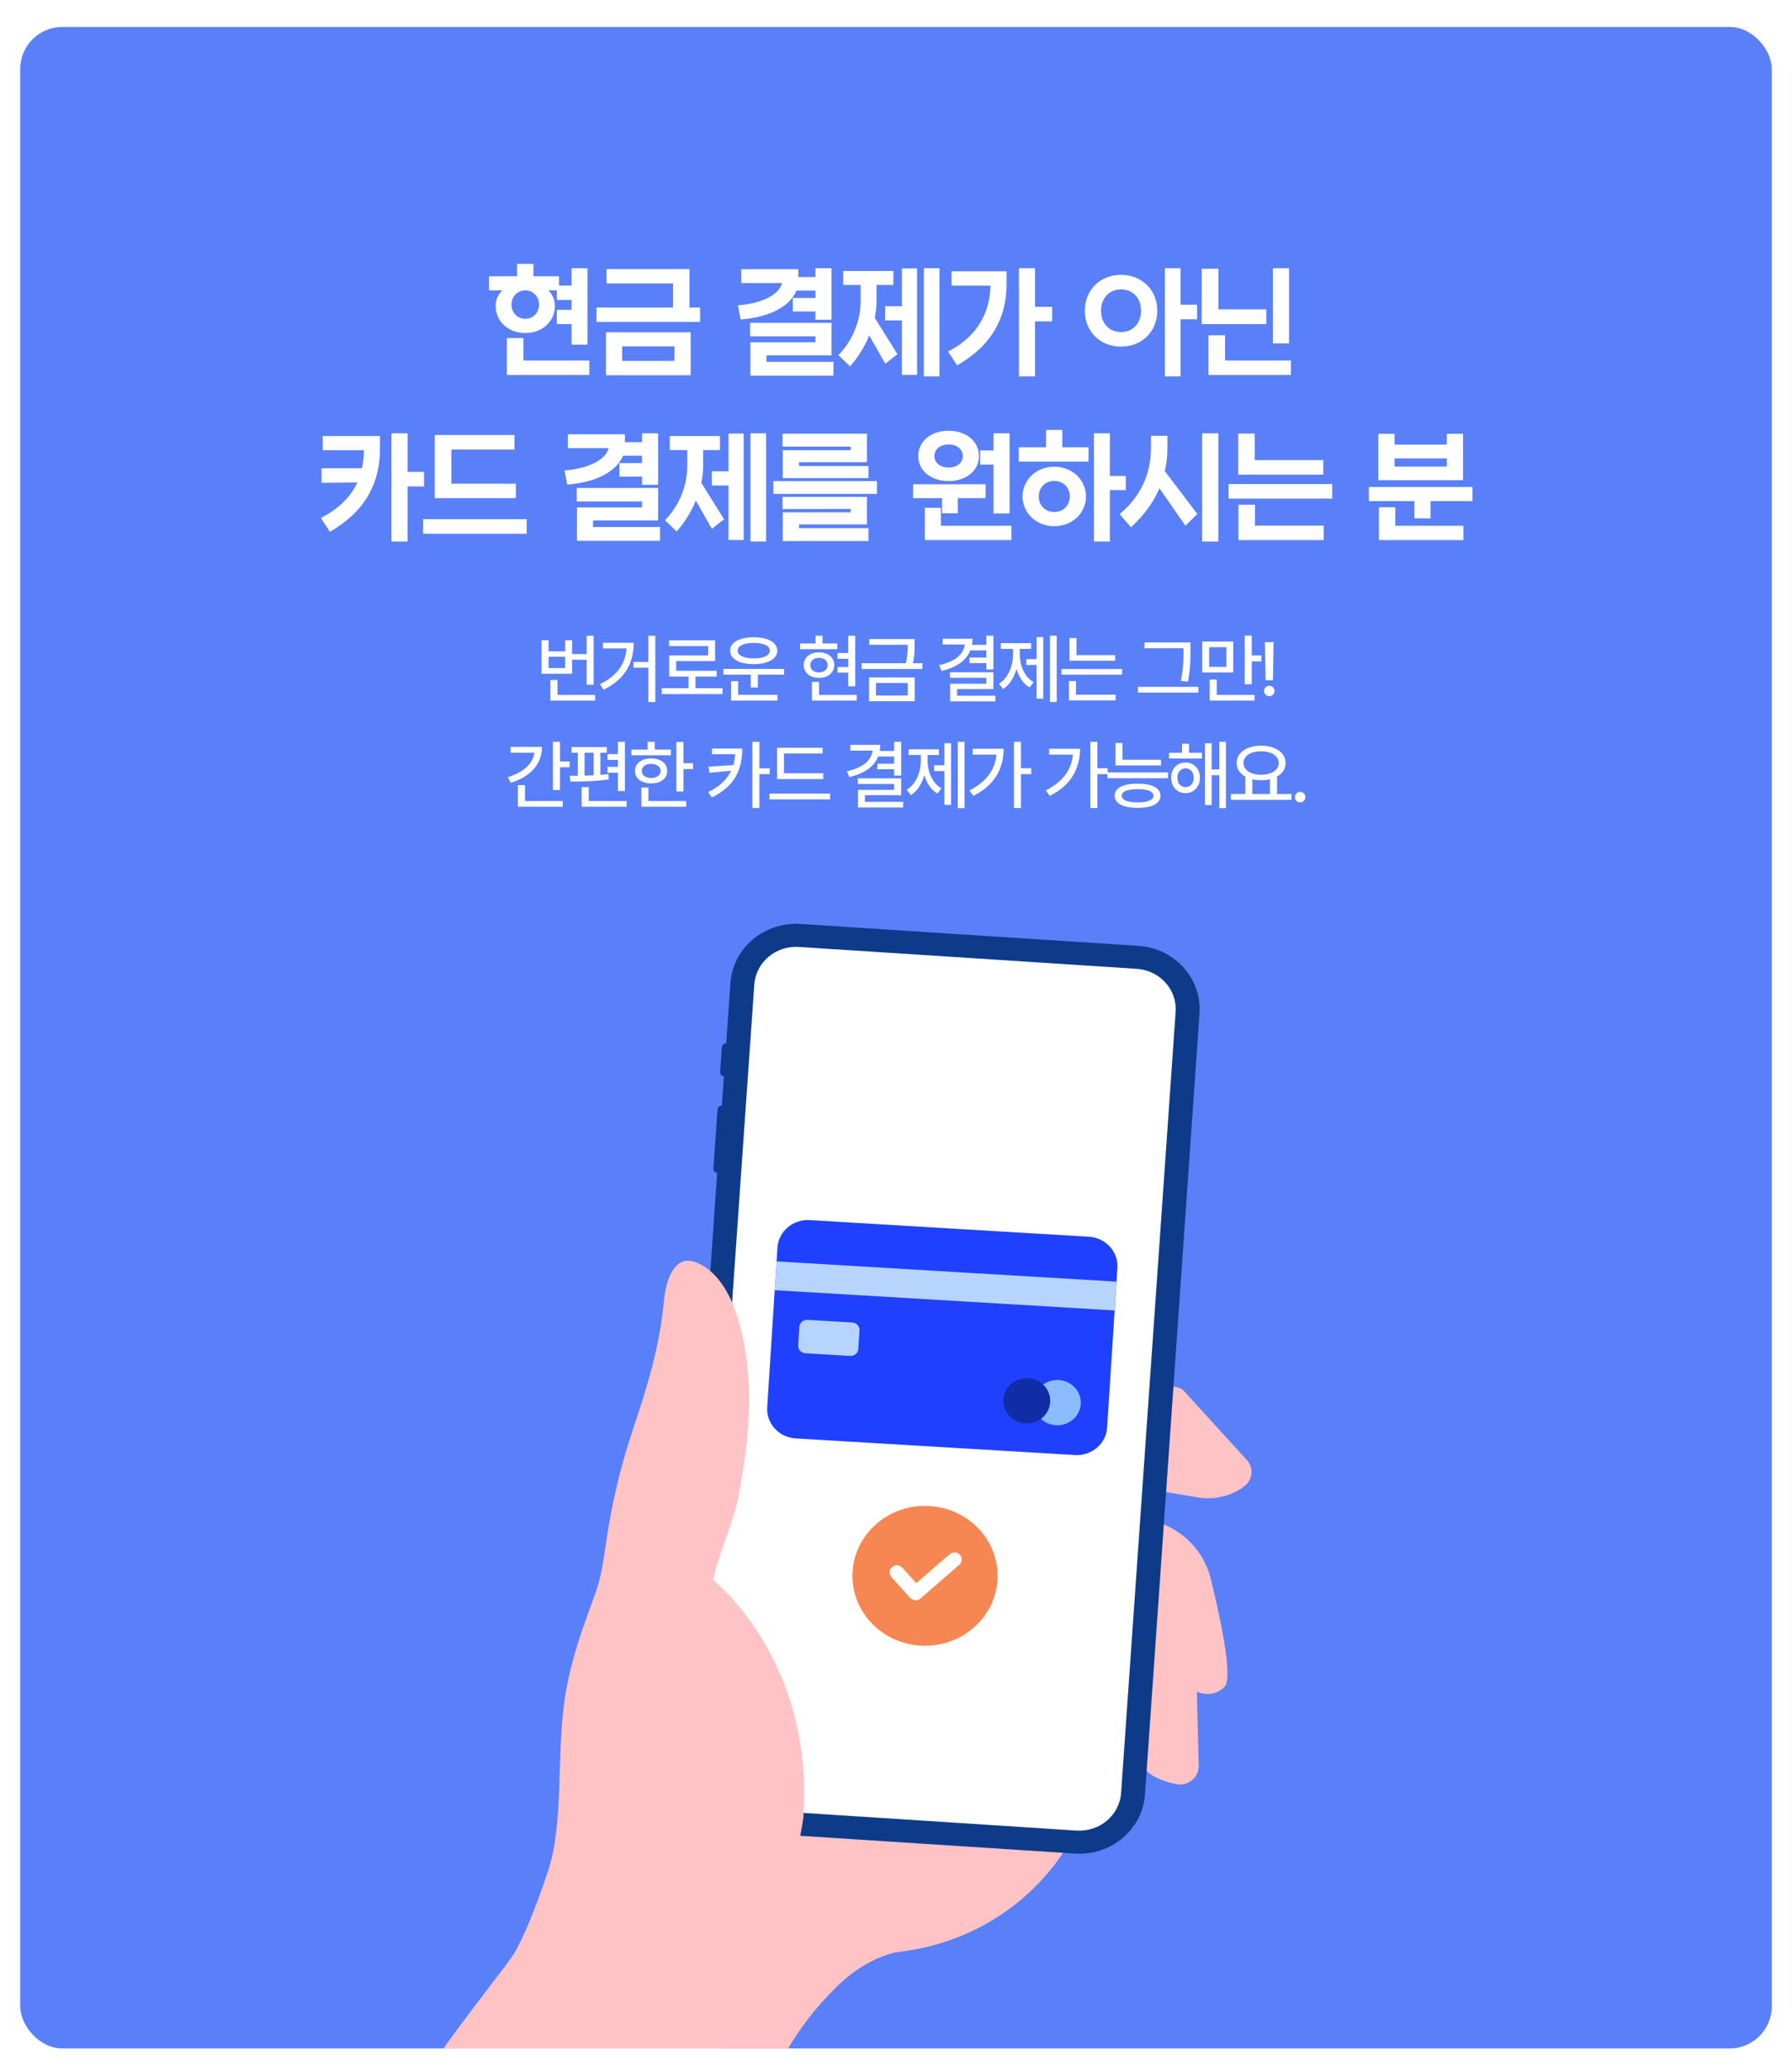 <svg width="1064" height="1230" viewBox="0 0 1064 1230" fill="none" xmlns="http://www.w3.org/2000/svg">
<g filter="url(#filter0_dd_33_1421)">
<rect x="12" y="2" width="1040" height="1200" rx="25" fill="#5980F9"/>
<path d="M311.886 182.71C321.406 182.71 328.476 176.27 328.476 167.52C328.476 163.32 326.306 159.75 322.736 157.37H330.926V151H315.736V143.65H308.036V151H291.376V157.37H301.036C297.466 159.75 295.296 163.32 295.296 167.52C295.296 176.27 302.366 182.71 311.886 182.71ZM347.796 189.57V146.24H340.376V156.53H331.626V163.04H340.376V170.95H331.626V177.39H340.376V189.57H347.796ZM311.886 176.27C306.846 176.27 302.716 172.35 302.716 166.82C302.716 161.29 306.846 157.37 311.886 157.37C316.926 157.37 321.056 161.29 321.056 166.82C321.056 172.35 316.926 176.27 311.886 176.27ZM348.916 207.63V200.98H309.786V187.68H301.946V207.63H348.916ZM408.376 146.73H361.126V153.24H400.606V169.55H355.176V176.13H414.676V169.55H408.376V146.73ZM409.076 207.77V184.25H360.776V207.77H409.076ZM368.406 190.62H401.446V201.26H368.406V190.62ZM492.729 174.8V146.24H485.169V151.49H472.989V146.8H441.139V153.03H465.359C465.149 160.03 455.279 166.75 439.319 168.15L440.579 174.59C457.799 173.05 469.069 166.4 472.149 157.51H485.169V163.88H471.729V169.9H485.169V174.8H492.729ZM493.849 208.05V201.82H454.089V195.94H492.729V178.65H446.389V184.67H485.169V190.2H446.529V208.05H493.849ZM556.809 208.47V146.24H549.529V208.47H556.809ZM543.509 207.56V146.38H536.509V168.78H526.569V175.22H536.509V207.56H543.509ZM529.439 147.85H501.649V154.15H512.009V164.72C512.009 175.92 507.669 187.82 499.199 196.78L504.659 202.03C509.699 196.15 513.479 189.5 515.929 182.85L525.939 200.42L531.539 196.01L518.309 174.8C519.079 171.37 519.429 167.94 519.429 164.72V154.15H529.439V147.85ZM613.539 208.47V175.78H623.689V169.13H613.539V146.24H605.979V208.47H613.539ZM568.599 201.54C588.549 189.92 596.669 173.61 596.669 154.57V148.06H566.009V154.57H589.109C589.109 171.51 581.269 186.14 564.329 195.03L568.599 201.54ZM699.992 208.47V174.52H709.792V167.87H699.992V146.24H692.642V208.47H699.992ZM665.622 190.76C677.662 190.76 686.132 182.08 686.132 170.46C686.132 158.84 677.662 150.16 665.622 150.16C653.582 150.16 645.112 158.84 645.112 170.46C645.112 182.08 653.582 190.76 665.622 190.76ZM665.622 184.11C657.922 184.11 652.742 178.44 652.742 170.46C652.742 162.48 657.922 156.81 665.622 156.81C673.322 156.81 678.502 162.48 678.502 170.46C678.502 178.44 673.182 184.11 665.622 184.11ZM764.373 188.87V146.24H756.813V188.87H764.373ZM714.533 177.39H750.863V170.67H722.443V146.52H714.533V177.39ZM765.493 207.63V200.98H726.363V186H718.523V207.63H765.493ZM240.99 306.47V273.78H250.79V267.13H240.99V244.24H233.43V306.47H240.99ZM196.19 300.31C217.05 288.06 224.61 271.33 224.61 252.36V245.85H192.62V252.29H217.12C217.12 256.77 216.63 260.97 215.72 264.96H191.92V271.61L213.69 271.4C209.98 280.43 202.98 287.99 191.92 293.87L196.19 300.31ZM305.28 280.71V274.13H266.99V251.87H304.44V245.22H259.15V280.71H305.28ZM311.72 301.85V295.2H252.22V301.85H311.72ZM389.773 272.8V244.24H382.213V249.49H370.033V244.8H338.183V251.03H362.403C362.193 258.03 352.323 264.75 336.363 266.15L337.623 272.59C354.843 271.05 366.113 264.4 369.193 255.51H382.213V261.88H368.773V267.9H382.213V272.8H389.773ZM390.893 306.05V299.82H351.133V293.94H389.773V276.65H343.433V282.67H382.213V288.2H343.573V306.05H390.893ZM453.853 306.47V244.24H446.573V306.47H453.853ZM440.553 305.56V244.38H433.553V266.78H423.613V273.22H433.553V305.56H440.553ZM426.483 245.85H398.693V252.15H409.053V262.72C409.053 273.92 404.713 285.82 396.243 294.78L401.703 300.03C406.743 294.15 410.523 287.5 412.973 280.85L422.983 298.42L428.583 294.01L415.353 272.8C416.123 269.37 416.473 265.94 416.473 262.72V252.15H426.483V245.85ZM506.103 250.12V254.25H465.783V268.81H514.643V263.63H473.413V259.36H513.733V244.45H465.643V250.12H506.103ZM519.683 278.19V272.59H460.183V278.19H519.683ZM506.103 287.08V291.14H465.783V306.19H514.643V300.52H473.413V296.32H513.733V281.97H465.643V287.22L506.103 287.08ZM563.226 270.56C573.376 270.56 580.236 264.68 580.236 256.7C580.236 248.72 573.376 242.7 563.226 242.7C553.076 242.7 546.216 248.72 546.216 256.7C546.216 264.68 553.076 270.56 563.226 270.56ZM598.436 289.81V244.24H590.876V254.39H582.966V260.83H590.876V289.81H598.436ZM563.226 264.54C557.696 264.54 553.776 261.25 553.776 256.7C553.776 252.15 557.696 248.86 563.226 248.86C568.756 248.86 572.676 252.15 572.676 256.7C572.676 261.25 568.756 264.54 563.226 264.54ZM543.136 280.71H560.356V289.67H567.706V280.71H584.226V274.48H543.136V280.71ZM599.556 305.63V299.12H557.626V288.48H550.136V305.63H599.556ZM645.296 252.5H629.756V242.21H622.126V252.5H605.886V259.01H645.296V252.5ZM657.966 306.47V275.95H667.416V269.51H657.966V244.24H650.546V306.47H657.966ZM625.976 297.37C636.546 297.37 643.826 289.53 643.826 280.71C643.826 271.89 636.546 264.05 625.976 264.05C615.406 264.05 608.126 271.89 608.126 280.71C608.126 289.53 615.406 297.37 625.976 297.37ZM625.976 290.93C620.026 290.93 615.756 286.52 615.756 280.71C615.756 274.9 620.026 270.49 625.976 270.49C631.926 270.49 636.196 274.9 636.196 280.71C636.196 286.52 631.926 290.93 625.976 290.93ZM722.396 306.47V244.24H714.766V306.47H722.396ZM684.386 245.71V251.87C684.386 267.69 678.016 281.2 666.186 291.28L671.576 297.58C679.276 290.37 684.806 282.39 688.166 273.78L703.986 296.53L709.586 291L690.546 265.94C691.596 261.39 692.156 256.7 692.156 251.87V245.71H684.386ZM736.216 244.38V266.78H784.726V260.13H743.986V244.38H736.216ZM730.476 280.99H789.976V274.34H730.476V280.99ZM784.936 299.05H744.126V286.59H736.356V305.63H784.936V299.05ZM827.009 244.52H819.379V270.07H867.679V244.52H860.049V250.96H827.009V244.52ZM827.009 263.98V257.12H860.049V263.98H827.009ZM813.779 282.46H840.799V292.75H848.359V282.46H873.279V276.09H813.779V282.46ZM867.889 305.63V299.12H827.429V288.13H819.729V305.63H867.889Z" fill="white"/>
<path d="M322.736 157.37V156.37H319.434L322.182 158.202L322.736 157.37ZM330.926 157.37V158.37H331.926V157.37H330.926ZM330.926 151H331.926V150H330.926V151ZM315.736 151H314.736V152H315.736V151ZM315.736 143.65H316.736V142.65H315.736V143.65ZM308.036 143.65V142.65H307.036V143.65H308.036ZM308.036 151V152H309.036V151H308.036ZM291.376 151V150H290.376V151H291.376ZM291.376 157.37H290.376V158.37H291.376V157.37ZM301.036 157.37L301.591 158.202L304.339 156.37H301.036V157.37ZM347.796 189.57V190.57H348.796V189.57H347.796ZM347.796 146.24H348.796V145.24H347.796V146.24ZM340.376 146.24V145.24H339.376V146.24H340.376ZM340.376 156.53V157.53H341.376V156.53H340.376ZM331.626 156.53V155.53H330.626V156.53H331.626ZM331.626 163.04H330.626V164.04H331.626V163.04ZM340.376 163.04H341.376V162.04H340.376V163.04ZM340.376 170.95V171.95H341.376V170.95H340.376ZM331.626 170.95V169.95H330.626V170.95H331.626ZM331.626 177.39H330.626V178.39H331.626V177.39ZM340.376 177.39H341.376V176.39H340.376V177.39ZM340.376 189.57H339.376V190.57H340.376V189.57ZM348.916 207.63V208.63H349.916V207.63H348.916ZM348.916 200.98H349.916V199.98H348.916V200.98ZM309.786 200.98H308.786V201.98H309.786V200.98ZM309.786 187.68H310.786V186.68H309.786V187.68ZM301.946 187.68V186.68H300.946V187.68H301.946ZM301.946 207.63H300.946V208.63H301.946V207.63ZM311.886 183.71C321.872 183.71 329.476 176.905 329.476 167.52H327.476C327.476 175.635 320.94 181.71 311.886 181.71V183.71ZM329.476 167.52C329.476 162.939 327.098 159.076 323.291 156.538L322.182 158.202C325.514 160.424 327.476 163.701 327.476 167.52H329.476ZM322.736 158.37H330.926V156.37H322.736V158.37ZM331.926 157.37V151H329.926V157.37H331.926ZM330.926 150H315.736V152H330.926V150ZM316.736 151V143.65H314.736V151H316.736ZM315.736 142.65H308.036V144.65H315.736V142.65ZM307.036 143.65V151H309.036V143.65H307.036ZM308.036 150H291.376V152H308.036V150ZM290.376 151V157.37H292.376V151H290.376ZM291.376 158.37H301.036V156.37H291.376V158.37ZM300.482 156.538C296.674 159.076 294.296 162.939 294.296 167.52H296.296C296.296 163.701 298.258 160.424 301.591 158.202L300.482 156.538ZM294.296 167.52C294.296 176.905 301.9 183.71 311.886 183.71V181.71C302.832 181.71 296.296 175.635 296.296 167.52H294.296ZM348.796 189.57V146.24H346.796V189.57H348.796ZM347.796 145.24H340.376V147.24H347.796V145.24ZM339.376 146.24V156.53H341.376V146.24H339.376ZM340.376 155.53H331.626V157.53H340.376V155.53ZM330.626 156.53V163.04H332.626V156.53H330.626ZM331.626 164.04H340.376V162.04H331.626V164.04ZM339.376 163.04V170.95H341.376V163.04H339.376ZM340.376 169.95H331.626V171.95H340.376V169.95ZM330.626 170.95V177.39H332.626V170.95H330.626ZM331.626 178.39H340.376V176.39H331.626V178.39ZM339.376 177.39V189.57H341.376V177.39H339.376ZM340.376 190.57H347.796V188.57H340.376V190.57ZM311.886 175.27C307.404 175.27 303.716 171.803 303.716 166.82H301.716C301.716 172.897 306.289 177.27 311.886 177.27V175.27ZM303.716 166.82C303.716 161.837 307.404 158.37 311.886 158.37V156.37C306.289 156.37 301.716 160.743 301.716 166.82H303.716ZM311.886 158.37C316.369 158.37 320.056 161.837 320.056 166.82H322.056C322.056 160.743 317.484 156.37 311.886 156.37V158.37ZM320.056 166.82C320.056 171.803 316.369 175.27 311.886 175.27V177.27C317.484 177.27 322.056 172.897 322.056 166.82H320.056ZM349.916 207.63V200.98H347.916V207.63H349.916ZM348.916 199.98H309.786V201.98H348.916V199.98ZM310.786 200.98V187.68H308.786V200.98H310.786ZM309.786 186.68H301.946V188.68H309.786V186.68ZM300.946 187.68V207.63H302.946V187.68H300.946ZM301.946 208.63H348.916V206.63H301.946V208.63ZM408.376 146.73H409.376V145.73H408.376V146.73ZM361.126 146.73V145.73H360.126V146.73H361.126ZM361.126 153.24H360.126V154.24H361.126V153.24ZM400.606 153.24H401.606V152.24H400.606V153.24ZM400.606 169.55V170.55H401.606V169.55H400.606ZM355.176 169.55V168.55H354.176V169.55H355.176ZM355.176 176.13H354.176V177.13H355.176V176.13ZM414.676 176.13V177.13H415.676V176.13H414.676ZM414.676 169.55H415.676V168.55H414.676V169.55ZM408.376 169.55H407.376V170.55H408.376V169.55ZM409.076 207.77V208.77H410.076V207.77H409.076ZM409.076 184.25H410.076V183.25H409.076V184.25ZM360.776 184.25V183.25H359.776V184.25H360.776ZM360.776 207.77H359.776V208.77H360.776V207.77ZM368.406 190.62V189.62H367.406V190.62H368.406ZM401.446 190.62H402.446V189.62H401.446V190.62ZM401.446 201.26V202.26H402.446V201.26H401.446ZM368.406 201.26H367.406V202.26H368.406V201.26ZM408.376 145.73H361.126V147.73H408.376V145.73ZM360.126 146.73V153.24H362.126V146.73H360.126ZM361.126 154.24H400.606V152.24H361.126V154.24ZM399.606 153.24V169.55H401.606V153.24H399.606ZM400.606 168.55H355.176V170.55H400.606V168.55ZM354.176 169.55V176.13H356.176V169.55H354.176ZM355.176 177.13H414.676V175.13H355.176V177.13ZM415.676 176.13V169.55H413.676V176.13H415.676ZM414.676 168.55H408.376V170.55H414.676V168.55ZM409.376 169.55V146.73H407.376V169.55H409.376ZM410.076 207.77V184.25H408.076V207.77H410.076ZM409.076 183.25H360.776V185.25H409.076V183.25ZM359.776 184.25V207.77H361.776V184.25H359.776ZM360.776 208.77H409.076V206.77H360.776V208.77ZM368.406 191.62H401.446V189.62H368.406V191.62ZM400.446 190.62V201.26H402.446V190.62H400.446ZM401.446 200.26H368.406V202.26H401.446V200.26ZM369.406 201.26V190.62H367.406V201.26H369.406ZM492.729 174.8V175.8H493.729V174.8H492.729ZM492.729 146.24H493.729V145.24H492.729V146.24ZM485.169 146.24V145.24H484.169V146.24H485.169ZM485.169 151.49V152.49H486.169V151.49H485.169ZM472.989 151.49H471.989V152.49H472.989V151.49ZM472.989 146.8H473.989V145.8H472.989V146.8ZM441.139 146.8V145.8H440.139V146.8H441.139ZM441.139 153.03H440.139V154.03H441.139V153.03ZM465.359 153.03L466.359 153.06L466.39 152.03H465.359V153.03ZM439.319 168.15L439.232 167.154L438.124 167.251L438.338 168.342L439.319 168.15ZM440.579 174.59L439.598 174.782L439.771 175.666L440.668 175.586L440.579 174.59ZM472.149 157.51V156.51H471.437L471.204 157.183L472.149 157.51ZM485.169 157.51H486.169V156.51H485.169V157.51ZM485.169 163.88V164.88H486.169V163.88H485.169ZM471.729 163.88V162.88H470.729V163.88H471.729ZM471.729 169.9H470.729V170.9H471.729V169.9ZM485.169 169.9H486.169V168.9H485.169V169.9ZM485.169 174.8H484.169V175.8H485.169V174.8ZM493.849 208.05V209.05H494.849V208.05H493.849ZM493.849 201.82H494.849V200.82H493.849V201.82ZM454.089 201.82H453.089V202.82H454.089V201.82ZM454.089 195.94V194.94H453.089V195.94H454.089ZM492.729 195.94V196.94H493.729V195.94H492.729ZM492.729 178.65H493.729V177.65H492.729V178.65ZM446.389 178.65V177.65H445.389V178.65H446.389ZM446.389 184.67H445.389V185.67H446.389V184.67ZM485.169 184.67H486.169V183.67H485.169V184.67ZM485.169 190.2V191.2H486.169V190.2H485.169ZM446.529 190.2V189.2H445.529V190.2H446.529ZM446.529 208.05H445.529V209.05H446.529V208.05ZM493.729 174.8V146.24H491.729V174.8H493.729ZM492.729 145.24H485.169V147.24H492.729V145.24ZM484.169 146.24V151.49H486.169V146.24H484.169ZM485.169 150.49H472.989V152.49H485.169V150.49ZM473.989 151.49V146.8H471.989V151.49H473.989ZM472.989 145.8H441.139V147.8H472.989V145.8ZM440.139 146.8V153.03H442.139V146.8H440.139ZM441.139 154.03H465.359V152.03H441.139V154.03ZM464.36 153C464.269 156.015 462.078 159.189 457.726 161.836C453.401 164.466 447.102 166.463 439.232 167.154L439.406 169.146C447.496 168.437 454.112 166.374 458.765 163.544C463.39 160.731 466.239 157.045 466.359 153.06L464.36 153ZM438.338 168.342L439.598 174.782L441.561 174.398L440.3 167.958L438.338 168.342ZM440.668 175.586C458.002 174.036 469.814 167.306 473.094 157.837L471.204 157.183C468.325 165.494 457.596 172.064 440.49 173.594L440.668 175.586ZM472.149 158.51H485.169V156.51H472.149V158.51ZM484.169 157.51V163.88H486.169V157.51H484.169ZM485.169 162.88H471.729V164.88H485.169V162.88ZM470.729 163.88V169.9H472.729V163.88H470.729ZM471.729 170.9H485.169V168.9H471.729V170.9ZM484.169 169.9V174.8H486.169V169.9H484.169ZM485.169 175.8H492.729V173.8H485.169V175.8ZM494.849 208.05V201.82H492.849V208.05H494.849ZM493.849 200.82H454.089V202.82H493.849V200.82ZM455.089 201.82V195.94H453.089V201.82H455.089ZM454.089 196.94H492.729V194.94H454.089V196.94ZM493.729 195.94V178.65H491.729V195.94H493.729ZM492.729 177.65H446.389V179.65H492.729V177.65ZM445.389 178.65V184.67H447.389V178.65H445.389ZM446.389 185.67H485.169V183.67H446.389V185.67ZM484.169 184.67V190.2H486.169V184.67H484.169ZM485.169 189.2H446.529V191.2H485.169V189.2ZM445.529 190.2V208.05H447.529V190.2H445.529ZM446.529 209.05H493.849V207.05H446.529V209.05ZM556.809 208.47V209.47H557.809V208.47H556.809ZM556.809 146.24H557.809V145.24H556.809V146.24ZM549.529 146.24V145.24H548.529V146.24H549.529ZM549.529 208.47H548.529V209.47H549.529V208.47ZM543.509 207.56V208.56H544.509V207.56H543.509ZM543.509 146.38H544.509V145.38H543.509V146.38ZM536.509 146.38V145.38H535.509V146.38H536.509ZM536.509 168.78V169.78H537.509V168.78H536.509ZM526.569 168.78V167.78H525.569V168.78H526.569ZM526.569 175.22H525.569V176.22H526.569V175.22ZM536.509 175.22H537.509V174.22H536.509V175.22ZM536.509 207.56H535.509V208.56H536.509V207.56ZM529.439 147.85H530.439V146.85H529.439V147.85ZM501.649 147.85V146.85H500.649V147.85H501.649ZM501.649 154.15H500.649V155.15H501.649V154.15ZM512.009 154.15H513.009V153.15H512.009V154.15ZM499.199 196.78L498.472 196.093L497.791 196.814L498.506 197.501L499.199 196.78ZM504.659 202.03L503.966 202.751L504.729 203.485L505.418 202.681L504.659 202.03ZM515.929 182.85L516.798 182.355L515.734 180.487L514.991 182.504L515.929 182.85ZM525.939 200.42L525.07 200.915L525.645 201.924L526.558 201.206L525.939 200.42ZM531.539 196.01L532.158 196.796L532.862 196.241L532.388 195.481L531.539 196.01ZM518.309 174.8L517.333 174.581L517.244 174.981L517.461 175.329L518.309 174.8ZM519.429 154.15V153.15H518.429V154.15H519.429ZM529.439 154.15V155.15H530.439V154.15H529.439ZM557.809 208.47V146.24H555.809V208.47H557.809ZM556.809 145.24H549.529V147.24H556.809V145.24ZM548.529 146.24V208.47H550.529V146.24H548.529ZM549.529 209.47H556.809V207.47H549.529V209.47ZM544.509 207.56V146.38H542.509V207.56H544.509ZM543.509 145.38H536.509V147.38H543.509V145.38ZM535.509 146.38V168.78H537.509V146.38H535.509ZM536.509 167.78H526.569V169.78H536.509V167.78ZM525.569 168.78V175.22H527.569V168.78H525.569ZM526.569 176.22H536.509V174.22H526.569V176.22ZM535.509 175.22V207.56H537.509V175.22H535.509ZM536.509 208.56H543.509V206.56H536.509V208.56ZM529.439 146.85H501.649V148.85H529.439V146.85ZM500.649 147.85V154.15H502.649V147.85H500.649ZM501.649 155.15H512.009V153.15H501.649V155.15ZM511.009 154.15V164.72H513.009V154.15H511.009ZM511.009 164.72C511.009 175.674 506.76 187.326 498.472 196.093L499.926 197.467C508.578 188.314 513.009 176.166 513.009 164.72H511.009ZM498.506 197.501L503.966 202.751L505.352 201.309L499.892 196.059L498.506 197.501ZM505.418 202.681C510.539 196.707 514.378 189.953 516.868 183.196L514.991 182.504C512.58 189.047 508.86 195.593 503.9 201.379L505.418 202.681ZM515.06 183.345L525.07 200.915L526.808 199.925L516.798 182.355L515.06 183.345ZM526.558 201.206L532.158 196.796L530.921 195.224L525.32 199.634L526.558 201.206ZM532.388 195.481L519.158 174.271L517.461 175.329L530.691 196.539L532.388 195.481ZM519.285 175.019C520.072 171.515 520.429 168.011 520.429 164.72H518.429C518.429 167.869 518.087 171.225 517.333 174.581L519.285 175.019ZM520.429 164.72V154.15H518.429V164.72H520.429ZM519.429 155.15H529.439V153.15H519.429V155.15ZM530.439 154.15V147.85H528.439V154.15H530.439ZM613.539 208.47V209.47H614.539V208.47H613.539ZM613.539 175.78V174.78H612.539V175.78H613.539ZM623.689 175.78V176.78H624.689V175.78H623.689ZM623.689 169.13H624.689V168.13H623.689V169.13ZM613.539 169.13H612.539V170.13H613.539V169.13ZM613.539 146.24H614.539V145.24H613.539V146.24ZM605.979 146.24V145.24H604.979V146.24H605.979ZM605.979 208.47H604.979V209.47H605.979V208.47ZM568.599 201.54L567.763 202.088L568.283 202.881L569.103 202.404L568.599 201.54ZM596.669 148.06H597.669V147.06H596.669V148.06ZM566.009 148.06V147.06H565.009V148.06H566.009ZM566.009 154.57H565.009V155.57H566.009V154.57ZM589.109 154.57H590.109V153.57H589.109V154.57ZM564.329 195.03L563.865 194.145L562.889 194.657L563.493 195.578L564.329 195.03ZM614.539 208.47V175.78H612.539V208.47H614.539ZM613.539 176.78H623.689V174.78H613.539V176.78ZM624.689 175.78V169.13H622.689V175.78H624.689ZM623.689 168.13H613.539V170.13H623.689V168.13ZM614.539 169.13V146.24H612.539V169.13H614.539ZM613.539 145.24H605.979V147.24H613.539V145.24ZM604.979 146.24V208.47H606.979V146.24H604.979ZM605.979 209.47H613.539V207.47H605.979V209.47ZM569.103 202.404C589.363 190.603 597.669 173.963 597.669 154.57H595.669C595.669 173.257 587.736 189.237 568.096 200.676L569.103 202.404ZM597.669 154.57V148.06H595.669V154.57H597.669ZM596.669 147.06H566.009V149.06H596.669V147.06ZM565.009 148.06V154.57H567.009V148.06H565.009ZM566.009 155.57H589.109V153.57H566.009V155.57ZM588.109 154.57C588.109 171.153 580.463 185.434 563.865 194.145L564.794 195.915C582.076 186.846 590.109 171.867 590.109 154.57H588.109ZM563.493 195.578L567.763 202.088L569.435 200.992L565.165 194.482L563.493 195.578ZM699.992 208.47V209.47H700.992V208.47H699.992ZM699.992 174.52V173.52H698.992V174.52H699.992ZM709.792 174.52V175.52H710.792V174.52H709.792ZM709.792 167.87H710.792V166.87H709.792V167.87ZM699.992 167.87H698.992V168.87H699.992V167.87ZM699.992 146.24H700.992V145.24H699.992V146.24ZM692.642 146.24V145.24H691.642V146.24H692.642ZM692.642 208.47H691.642V209.47H692.642V208.47ZM700.992 208.47V174.52H698.992V208.47H700.992ZM699.992 175.52H709.792V173.52H699.992V175.52ZM710.792 174.52V167.87H708.792V174.52H710.792ZM709.792 166.87H699.992V168.87H709.792V166.87ZM700.992 167.87V146.24H698.992V167.87H700.992ZM699.992 145.24H692.642V147.24H699.992V145.24ZM691.642 146.24V208.47H693.642V146.24H691.642ZM692.642 209.47H699.992V207.47H692.642V209.47ZM665.622 191.76C678.214 191.76 687.132 182.632 687.132 170.46H685.132C685.132 181.528 677.11 189.76 665.622 189.76V191.76ZM687.132 170.46C687.132 158.288 678.214 149.16 665.622 149.16V151.16C677.11 151.16 685.132 159.392 685.132 170.46H687.132ZM665.622 149.16C653.03 149.16 644.112 158.288 644.112 170.46H646.112C646.112 159.392 654.134 151.16 665.622 151.16V149.16ZM644.112 170.46C644.112 182.632 653.03 191.76 665.622 191.76V189.76C654.134 189.76 646.112 181.528 646.112 170.46H644.112ZM665.622 183.11C662.029 183.11 659.08 181.793 657.025 179.595C654.964 177.39 653.742 174.233 653.742 170.46H651.742C651.742 174.667 653.11 178.335 655.564 180.96C658.024 183.592 661.515 185.11 665.622 185.11V183.11ZM653.742 170.46C653.742 166.687 654.964 163.53 657.025 161.325C659.08 159.127 662.029 157.81 665.622 157.81V155.81C661.515 155.81 658.024 157.328 655.564 159.96C653.11 162.585 651.742 166.253 651.742 170.46H653.742ZM665.622 157.81C669.215 157.81 672.164 159.127 674.219 161.325C676.28 163.53 677.502 166.687 677.502 170.46H679.502C679.502 166.253 678.134 162.585 675.68 159.96C673.22 157.328 669.729 155.81 665.622 155.81V157.81ZM677.502 170.46C677.502 174.226 676.249 177.383 674.169 179.592C672.093 181.796 669.141 183.11 665.622 183.11V185.11C669.663 185.11 673.151 183.589 675.625 180.963C678.095 178.342 679.502 174.674 679.502 170.46H677.502ZM764.373 188.87V189.87H765.373V188.87H764.373ZM764.373 146.24H765.373V145.24H764.373V146.24ZM756.813 146.24V145.24H755.813V146.24H756.813ZM756.813 188.87H755.813V189.87H756.813V188.87ZM714.533 177.39H713.533V178.39H714.533V177.39ZM750.863 177.39V178.39H751.863V177.39H750.863ZM750.863 170.67H751.863V169.67H750.863V170.67ZM722.443 170.67H721.443V171.67H722.443V170.67ZM722.443 146.52H723.443V145.52H722.443V146.52ZM714.533 146.52V145.52H713.533V146.52H714.533ZM765.493 207.63V208.63H766.493V207.63H765.493ZM765.493 200.98H766.493V199.98H765.493V200.98ZM726.363 200.98H725.363V201.98H726.363V200.98ZM726.363 186H727.363V185H726.363V186ZM718.523 186V185H717.523V186H718.523ZM718.523 207.63H717.523V208.63H718.523V207.63ZM765.373 188.87V146.24H763.373V188.87H765.373ZM764.373 145.24H756.813V147.24H764.373V145.24ZM755.813 146.24V188.87H757.813V146.24H755.813ZM756.813 189.87H764.373V187.87H756.813V189.87ZM714.533 178.39H750.863V176.39H714.533V178.39ZM751.863 177.39V170.67H749.863V177.39H751.863ZM750.863 169.67H722.443V171.67H750.863V169.67ZM723.443 170.67V146.52H721.443V170.67H723.443ZM722.443 145.52H714.533V147.52H722.443V145.52ZM713.533 146.52V177.39H715.533V146.52H713.533ZM766.493 207.63V200.98H764.493V207.63H766.493ZM765.493 199.98H726.363V201.98H765.493V199.98ZM727.363 200.98V186H725.363V200.98H727.363ZM726.363 185H718.523V187H726.363V185ZM717.523 186V207.63H719.523V186H717.523ZM718.523 208.63H765.493V206.63H718.523V208.63ZM240.99 306.47V307.47H241.99V306.47H240.99ZM240.99 273.78V272.78H239.99V273.78H240.99ZM250.79 273.78V274.78H251.79V273.78H250.79ZM250.79 267.13H251.79V266.13H250.79V267.13ZM240.99 267.13H239.99V268.13H240.99V267.13ZM240.99 244.24H241.99V243.24H240.99V244.24ZM233.43 244.24V243.24H232.43V244.24H233.43ZM233.43 306.47H232.43V307.47H233.43V306.47ZM196.19 300.31L195.357 300.863L195.88 301.652L196.697 301.172L196.19 300.31ZM224.61 245.85H225.61V244.85H224.61V245.85ZM192.62 245.85V244.85H191.62V245.85H192.62ZM192.62 252.29H191.62V253.29H192.62V252.29ZM217.12 252.29H218.12V251.29H217.12V252.29ZM215.72 264.96V265.96H216.518L216.695 265.182L215.72 264.96ZM191.92 264.96V263.96H190.92V264.96H191.92ZM191.92 271.61H190.92V272.62L191.93 272.61L191.92 271.61ZM213.69 271.4L214.615 271.78L215.188 270.385L213.681 270.4L213.69 271.4ZM191.92 293.87L191.451 292.987L190.478 293.504L191.087 294.423L191.92 293.87ZM241.99 306.47V273.78H239.99V306.47H241.99ZM240.99 274.78H250.79V272.78H240.99V274.78ZM251.79 273.78V267.13H249.79V273.78H251.79ZM250.79 266.13H240.99V268.13H250.79V266.13ZM241.99 267.13V244.24H239.99V267.13H241.99ZM240.99 243.24H233.43V245.24H240.99V243.24ZM232.43 244.24V306.47H234.43V244.24H232.43ZM233.43 307.47H240.99V305.47H233.43V307.47ZM196.697 301.172C207.257 294.971 214.5 287.604 219.097 279.341C223.692 271.08 225.61 261.98 225.61 252.36H223.61C223.61 261.71 221.748 270.46 217.349 278.369C212.951 286.276 205.984 293.399 195.684 299.448L196.697 301.172ZM225.61 252.36V245.85H223.61V252.36H225.61ZM224.61 244.85H192.62V246.85H224.61V244.85ZM191.62 245.85V252.29H193.62V245.85H191.62ZM192.62 253.29H217.12V251.29H192.62V253.29ZM216.12 252.29C216.12 256.696 215.638 260.821 214.745 264.738L216.695 265.182C217.622 261.119 218.12 256.844 218.12 252.29H216.12ZM215.72 263.96H191.92V265.96H215.72V263.96ZM190.92 264.96V271.61H192.92V264.96H190.92ZM191.93 272.61L213.7 272.4L213.681 270.4L191.911 270.61L191.93 272.61ZM212.765 271.02C209.158 279.799 202.341 287.197 191.451 292.987L192.39 294.753C203.619 288.783 210.802 281.061 214.615 271.78L212.765 271.02ZM191.087 294.423L195.357 300.863L197.024 299.757L192.754 293.317L191.087 294.423ZM305.28 280.71V281.71H306.28V280.71H305.28ZM305.28 274.13H306.28V273.13H305.28V274.13ZM266.99 274.13H265.99V275.13H266.99V274.13ZM266.99 251.87V250.87H265.99V251.87H266.99ZM304.44 251.87V252.87H305.44V251.87H304.44ZM304.44 245.22H305.44V244.22H304.44V245.22ZM259.15 245.22V244.22H258.15V245.22H259.15ZM259.15 280.71H258.15V281.71H259.15V280.71ZM311.72 301.85V302.85H312.72V301.85H311.72ZM311.72 295.2H312.72V294.2H311.72V295.2ZM252.22 295.2V294.2H251.22V295.2H252.22ZM252.22 301.85H251.22V302.85H252.22V301.85ZM306.28 280.71V274.13H304.28V280.71H306.28ZM305.28 273.13H266.99V275.13H305.28V273.13ZM267.99 274.13V251.87H265.99V274.13H267.99ZM266.99 252.87H304.44V250.87H266.99V252.87ZM305.44 251.87V245.22H303.44V251.87H305.44ZM304.44 244.22H259.15V246.22H304.44V244.22ZM258.15 245.22V280.71H260.15V245.22H258.15ZM259.15 281.71H305.28V279.71H259.15V281.71ZM312.72 301.85V295.2H310.72V301.85H312.72ZM311.72 294.2H252.22V296.2H311.72V294.2ZM251.22 295.2V301.85H253.22V295.2H251.22ZM252.22 302.85H311.72V300.85H252.22V302.85ZM389.773 272.8V273.8H390.773V272.8H389.773ZM389.773 244.24H390.773V243.24H389.773V244.24ZM382.213 244.24V243.24H381.213V244.24H382.213ZM382.213 249.49V250.49H383.213V249.49H382.213ZM370.033 249.49H369.033V250.49H370.033V249.49ZM370.033 244.8H371.033V243.8H370.033V244.8ZM338.183 244.8V243.8H337.183V244.8H338.183ZM338.183 251.03H337.183V252.03H338.183V251.03ZM362.403 251.03L363.403 251.06L363.434 250.03H362.403V251.03ZM336.363 266.15L336.276 265.154L335.168 265.251L335.382 266.342L336.363 266.15ZM337.623 272.59L336.642 272.782L336.815 273.666L337.712 273.586L337.623 272.59ZM369.193 255.51V254.51H368.481L368.248 255.183L369.193 255.51ZM382.213 255.51H383.213V254.51H382.213V255.51ZM382.213 261.88V262.88H383.213V261.88H382.213ZM368.773 261.88V260.88H367.773V261.88H368.773ZM368.773 267.9H367.773V268.9H368.773V267.9ZM382.213 267.9H383.213V266.9H382.213V267.9ZM382.213 272.8H381.213V273.8H382.213V272.8ZM390.893 306.05V307.05H391.893V306.05H390.893ZM390.893 299.82H391.893V298.82H390.893V299.82ZM351.133 299.82H350.133V300.82H351.133V299.82ZM351.133 293.94V292.94H350.133V293.94H351.133ZM389.773 293.94V294.94H390.773V293.94H389.773ZM389.773 276.65H390.773V275.65H389.773V276.65ZM343.433 276.65V275.65H342.433V276.65H343.433ZM343.433 282.67H342.433V283.67H343.433V282.67ZM382.213 282.67H383.213V281.67H382.213V282.67ZM382.213 288.2V289.2H383.213V288.2H382.213ZM343.573 288.2V287.2H342.573V288.2H343.573ZM343.573 306.05H342.573V307.05H343.573V306.05ZM390.773 272.8V244.24H388.773V272.8H390.773ZM389.773 243.24H382.213V245.24H389.773V243.24ZM381.213 244.24V249.49H383.213V244.24H381.213ZM382.213 248.49H370.033V250.49H382.213V248.49ZM371.033 249.49V244.8H369.033V249.49H371.033ZM370.033 243.8H338.183V245.8H370.033V243.8ZM337.183 244.8V251.03H339.183V244.8H337.183ZM338.183 252.03H362.403V250.03H338.183V252.03ZM361.404 251C361.313 254.015 359.122 257.189 354.77 259.836C350.445 262.466 344.146 264.463 336.276 265.154L336.45 267.146C344.54 266.437 351.156 264.374 355.809 261.544C360.434 258.731 363.283 255.045 363.403 251.06L361.404 251ZM335.382 266.342L336.642 272.782L338.604 272.398L337.344 265.958L335.382 266.342ZM337.712 273.586C355.046 272.036 366.858 265.306 370.138 255.837L368.248 255.183C365.369 263.494 354.64 270.064 337.534 271.594L337.712 273.586ZM369.193 256.51H382.213V254.51H369.193V256.51ZM381.213 255.51V261.88H383.213V255.51H381.213ZM382.213 260.88H368.773V262.88H382.213V260.88ZM367.773 261.88V267.9H369.773V261.88H367.773ZM368.773 268.9H382.213V266.9H368.773V268.9ZM381.213 267.9V272.8H383.213V267.9H381.213ZM382.213 273.8H389.773V271.8H382.213V273.8ZM391.893 306.05V299.82H389.893V306.05H391.893ZM390.893 298.82H351.133V300.82H390.893V298.82ZM352.133 299.82V293.94H350.133V299.82H352.133ZM351.133 294.94H389.773V292.94H351.133V294.94ZM390.773 293.94V276.65H388.773V293.94H390.773ZM389.773 275.65H343.433V277.65H389.773V275.65ZM342.433 276.65V282.67H344.433V276.65H342.433ZM343.433 283.67H382.213V281.67H343.433V283.67ZM381.213 282.67V288.2H383.213V282.67H381.213ZM382.213 287.2H343.573V289.2H382.213V287.2ZM342.573 288.2V306.05H344.573V288.2H342.573ZM343.573 307.05H390.893V305.05H343.573V307.05ZM453.853 306.47V307.47H454.853V306.47H453.853ZM453.853 244.24H454.853V243.24H453.853V244.24ZM446.573 244.24V243.24H445.573V244.24H446.573ZM446.573 306.47H445.573V307.47H446.573V306.47ZM440.553 305.56V306.56H441.553V305.56H440.553ZM440.553 244.38H441.553V243.38H440.553V244.38ZM433.553 244.38V243.38H432.553V244.38H433.553ZM433.553 266.78V267.78H434.553V266.78H433.553ZM423.613 266.78V265.78H422.613V266.78H423.613ZM423.613 273.22H422.613V274.22H423.613V273.22ZM433.553 273.22H434.553V272.22H433.553V273.22ZM433.553 305.56H432.553V306.56H433.553V305.56ZM426.483 245.85H427.483V244.85H426.483V245.85ZM398.693 245.85V244.85H397.693V245.85H398.693ZM398.693 252.15H397.693V253.15H398.693V252.15ZM409.053 252.15H410.053V251.15H409.053V252.15ZM396.243 294.78L395.516 294.093L394.835 294.814L395.55 295.501L396.243 294.78ZM401.703 300.03L401.01 300.751L401.773 301.485L402.462 300.681L401.703 300.03ZM412.973 280.85L413.842 280.355L412.778 278.487L412.035 280.504L412.973 280.85ZM422.983 298.42L422.114 298.915L422.689 299.924L423.602 299.206L422.983 298.42ZM428.583 294.01L429.202 294.796L429.906 294.241L429.432 293.481L428.583 294.01ZM415.353 272.8L414.377 272.581L414.288 272.981L414.505 273.329L415.353 272.8ZM416.473 252.15V251.15H415.473V252.15H416.473ZM426.483 252.15V253.15H427.483V252.15H426.483ZM454.853 306.47V244.24H452.853V306.47H454.853ZM453.853 243.24H446.573V245.24H453.853V243.24ZM445.573 244.24V306.47H447.573V244.24H445.573ZM446.573 307.47H453.853V305.47H446.573V307.47ZM441.553 305.56V244.38H439.553V305.56H441.553ZM440.553 243.38H433.553V245.38H440.553V243.38ZM432.553 244.38V266.78H434.553V244.38H432.553ZM433.553 265.78H423.613V267.78H433.553V265.78ZM422.613 266.78V273.22H424.613V266.78H422.613ZM423.613 274.22H433.553V272.22H423.613V274.22ZM432.553 273.22V305.56H434.553V273.22H432.553ZM433.553 306.56H440.553V304.56H433.553V306.56ZM426.483 244.85H398.693V246.85H426.483V244.85ZM397.693 245.85V252.15H399.693V245.85H397.693ZM398.693 253.15H409.053V251.15H398.693V253.15ZM408.053 252.15V262.72H410.053V252.15H408.053ZM408.053 262.72C408.053 273.674 403.804 285.326 395.516 294.093L396.97 295.467C405.622 286.314 410.053 274.166 410.053 262.72H408.053ZM395.55 295.501L401.01 300.751L402.396 299.309L396.936 294.059L395.55 295.501ZM402.462 300.681C407.583 294.707 411.422 287.953 413.911 281.196L412.035 280.504C409.624 287.047 405.904 293.593 400.944 299.379L402.462 300.681ZM412.104 281.345L422.114 298.915L423.852 297.925L413.842 280.355L412.104 281.345ZM423.602 299.206L429.202 294.796L427.964 293.224L422.364 297.634L423.602 299.206ZM429.432 293.481L416.202 272.271L414.505 273.329L427.735 294.539L429.432 293.481ZM416.329 273.019C417.116 269.515 417.473 266.011 417.473 262.72H415.473C415.473 265.869 415.131 269.225 414.377 272.581L416.329 273.019ZM417.473 262.72V252.15H415.473V262.72H417.473ZM416.473 253.15H426.483V251.15H416.473V253.15ZM427.483 252.15V245.85H425.483V252.15H427.483ZM506.103 250.12H507.103V249.12H506.103V250.12ZM506.103 254.25V255.25H507.103V254.25H506.103ZM465.783 254.25V253.25H464.783V254.25H465.783ZM465.783 268.81H464.783V269.81H465.783V268.81ZM514.643 268.81V269.81H515.643V268.81H514.643ZM514.643 263.63H515.643V262.63H514.643V263.63ZM473.413 263.63H472.413V264.63H473.413V263.63ZM473.413 259.36V258.36H472.413V259.36H473.413ZM513.733 259.36V260.36H514.733V259.36H513.733ZM513.733 244.45H514.733V243.45H513.733V244.45ZM465.643 244.45V243.45H464.643V244.45H465.643ZM465.643 250.12H464.643V251.12H465.643V250.12ZM519.683 278.19V279.19H520.683V278.19H519.683ZM519.683 272.59H520.683V271.59H519.683V272.59ZM460.183 272.59V271.59H459.183V272.59H460.183ZM460.183 278.19H459.183V279.19H460.183V278.19ZM506.103 287.08H507.103V286.077L506.1 286.08L506.103 287.08ZM506.103 291.14V292.14H507.103V291.14H506.103ZM465.783 291.14V290.14H464.783V291.14H465.783ZM465.783 306.19H464.783V307.19H465.783V306.19ZM514.643 306.19V307.19H515.643V306.19H514.643ZM514.643 300.52H515.643V299.52H514.643V300.52ZM473.413 300.52H472.413V301.52H473.413V300.52ZM473.413 296.32V295.32H472.413V296.32H473.413ZM513.733 296.32V297.32H514.733V296.32H513.733ZM513.733 281.97H514.733V280.97H513.733V281.97ZM465.643 281.97V280.97H464.643V281.97H465.643ZM465.643 287.22H464.643V288.223L465.647 288.22L465.643 287.22ZM505.103 250.12V254.25H507.103V250.12H505.103ZM506.103 253.25H465.783V255.25H506.103V253.25ZM464.783 254.25V268.81H466.783V254.25H464.783ZM465.783 269.81H514.643V267.81H465.783V269.81ZM515.643 268.81V263.63H513.643V268.81H515.643ZM514.643 262.63H473.413V264.63H514.643V262.63ZM474.413 263.63V259.36H472.413V263.63H474.413ZM473.413 260.36H513.733V258.36H473.413V260.36ZM514.733 259.36V244.45H512.733V259.36H514.733ZM513.733 243.45H465.643V245.45H513.733V243.45ZM464.643 244.45V250.12H466.643V244.45H464.643ZM465.643 251.12H506.103V249.12H465.643V251.12ZM520.683 278.19V272.59H518.683V278.19H520.683ZM519.683 271.59H460.183V273.59H519.683V271.59ZM459.183 272.59V278.19H461.183V272.59H459.183ZM460.183 279.19H519.683V277.19H460.183V279.19ZM505.103 287.08V291.14H507.103V287.08H505.103ZM506.103 290.14H465.783V292.14H506.103V290.14ZM464.783 291.14V306.19H466.783V291.14H464.783ZM465.783 307.19H514.643V305.19H465.783V307.19ZM515.643 306.19V300.52H513.643V306.19H515.643ZM514.643 299.52H473.413V301.52H514.643V299.52ZM474.413 300.52V296.32H472.413V300.52H474.413ZM473.413 297.32H513.733V295.32H473.413V297.32ZM514.733 296.32V281.97H512.733V296.32H514.733ZM513.733 280.97H465.643V282.97H513.733V280.97ZM464.643 281.97V287.22H466.643V281.97H464.643ZM465.647 288.22L506.107 288.08L506.1 286.08L465.64 286.22L465.647 288.22ZM598.436 289.81V290.81H599.436V289.81H598.436ZM598.436 244.24H599.436V243.24H598.436V244.24ZM590.876 244.24V243.24H589.876V244.24H590.876ZM590.876 254.39V255.39H591.876V254.39H590.876ZM582.966 254.39V253.39H581.966V254.39H582.966ZM582.966 260.83H581.966V261.83H582.966V260.83ZM590.876 260.83H591.876V259.83H590.876V260.83ZM590.876 289.81H589.876V290.81H590.876V289.81ZM543.136 280.71H542.136V281.71H543.136V280.71ZM560.356 280.71H561.356V279.71H560.356V280.71ZM560.356 289.67H559.356V290.67H560.356V289.67ZM567.706 289.67V290.67H568.706V289.67H567.706ZM567.706 280.71V279.71H566.706V280.71H567.706ZM584.226 280.71V281.71H585.226V280.71H584.226ZM584.226 274.48H585.226V273.48H584.226V274.48ZM543.136 274.48V273.48H542.136V274.48H543.136ZM599.556 305.63V306.63H600.556V305.63H599.556ZM599.556 299.12H600.556V298.12H599.556V299.12ZM557.626 299.12H556.626V300.12H557.626V299.12ZM557.626 288.48H558.626V287.48H557.626V288.48ZM550.136 288.48V287.48H549.136V288.48H550.136ZM550.136 305.63H549.136V306.63H550.136V305.63ZM563.226 271.56C573.742 271.56 581.236 265.402 581.236 256.7H579.236C579.236 263.958 573.01 269.56 563.226 269.56V271.56ZM581.236 256.7C581.236 248.01 573.756 241.7 563.226 241.7V243.7C572.996 243.7 579.236 249.43 579.236 256.7H581.236ZM563.226 241.7C552.696 241.7 545.216 248.01 545.216 256.7H547.216C547.216 249.43 553.456 243.7 563.226 243.7V241.7ZM545.216 256.7C545.216 265.402 552.71 271.56 563.226 271.56V269.56C553.442 269.56 547.216 263.958 547.216 256.7H545.216ZM599.436 289.81V244.24H597.436V289.81H599.436ZM598.436 243.24H590.876V245.24H598.436V243.24ZM589.876 244.24V254.39H591.876V244.24H589.876ZM590.876 253.39H582.966V255.39H590.876V253.39ZM581.966 254.39V260.83H583.966V254.39H581.966ZM582.966 261.83H590.876V259.83H582.966V261.83ZM589.876 260.83V289.81H591.876V260.83H589.876ZM590.876 290.81H598.436V288.81H590.876V290.81ZM563.226 263.54C558.069 263.54 554.776 260.534 554.776 256.7H552.776C552.776 261.966 557.323 265.54 563.226 265.54V263.54ZM554.776 256.7C554.776 252.866 558.069 249.86 563.226 249.86V247.86C557.323 247.86 552.776 251.434 552.776 256.7H554.776ZM563.226 249.86C568.383 249.86 571.676 252.866 571.676 256.7H573.676C573.676 251.434 569.129 247.86 563.226 247.86V249.86ZM571.676 256.7C571.676 260.534 568.383 263.54 563.226 263.54V265.54C569.129 265.54 573.676 261.966 573.676 256.7H571.676ZM543.136 281.71H560.356V279.71H543.136V281.71ZM559.356 280.71V289.67H561.356V280.71H559.356ZM560.356 290.67H567.706V288.67H560.356V290.67ZM568.706 289.67V280.71H566.706V289.67H568.706ZM567.706 281.71H584.226V279.71H567.706V281.71ZM585.226 280.71V274.48H583.226V280.71H585.226ZM584.226 273.48H543.136V275.48H584.226V273.48ZM542.136 274.48V280.71H544.136V274.48H542.136ZM600.556 305.63V299.12H598.556V305.63H600.556ZM599.556 298.12H557.626V300.12H599.556V298.12ZM558.626 299.12V288.48H556.626V299.12H558.626ZM557.626 287.48H550.136V289.48H557.626V287.48ZM549.136 288.48V305.63H551.136V288.48H549.136ZM550.136 306.63H599.556V304.63H550.136V306.63ZM645.296 252.5H646.296V251.5H645.296V252.5ZM629.756 252.5H628.756V253.5H629.756V252.5ZM629.756 242.21H630.756V241.21H629.756V242.21ZM622.126 242.21V241.21H621.126V242.21H622.126ZM622.126 252.5V253.5H623.126V252.5H622.126ZM605.886 252.5V251.5H604.886V252.5H605.886ZM605.886 259.01H604.886V260.01H605.886V259.01ZM645.296 259.01V260.01H646.296V259.01H645.296ZM657.966 306.47V307.47H658.966V306.47H657.966ZM657.966 275.95V274.95H656.966V275.95H657.966ZM667.416 275.95V276.95H668.416V275.95H667.416ZM667.416 269.51H668.416V268.51H667.416V269.51ZM657.966 269.51H656.966V270.51H657.966V269.51ZM657.966 244.24H658.966V243.24H657.966V244.24ZM650.546 244.24V243.24H649.546V244.24H650.546ZM650.546 306.47H649.546V307.47H650.546V306.47ZM645.296 251.5H629.756V253.5H645.296V251.5ZM630.756 252.5V242.21H628.756V252.5H630.756ZM629.756 241.21H622.126V243.21H629.756V241.21ZM621.126 242.21V252.5H623.126V242.21H621.126ZM622.126 251.5H605.886V253.5H622.126V251.5ZM604.886 252.5V259.01H606.886V252.5H604.886ZM605.886 260.01H645.296V258.01H605.886V260.01ZM646.296 259.01V252.5H644.296V259.01H646.296ZM658.966 306.47V275.95H656.966V306.47H658.966ZM657.966 276.95H667.416V274.95H657.966V276.95ZM668.416 275.95V269.51H666.416V275.95H668.416ZM667.416 268.51H657.966V270.51H667.416V268.51ZM658.966 269.51V244.24H656.966V269.51H658.966ZM657.966 243.24H650.546V245.24H657.966V243.24ZM649.546 244.24V306.47H651.546V244.24H649.546ZM650.546 307.47H657.966V305.47H650.546V307.47ZM625.976 298.37C637.074 298.37 644.826 290.106 644.826 280.71H642.826C642.826 288.954 636.018 296.37 625.976 296.37V298.37ZM644.826 280.71C644.826 271.314 637.074 263.05 625.976 263.05V265.05C636.018 265.05 642.826 272.466 642.826 280.71H644.826ZM625.976 263.05C614.878 263.05 607.126 271.314 607.126 280.71H609.126C609.126 272.466 615.934 265.05 625.976 265.05V263.05ZM607.126 280.71C607.126 290.106 614.878 298.37 625.976 298.37V296.37C615.934 296.37 609.126 288.954 609.126 280.71H607.126ZM625.976 289.93C620.587 289.93 616.756 285.977 616.756 280.71H614.756C614.756 287.063 619.465 291.93 625.976 291.93V289.93ZM616.756 280.71C616.756 275.443 620.587 271.49 625.976 271.49V269.49C619.465 269.49 614.756 274.357 614.756 280.71H616.756ZM625.976 271.49C631.365 271.49 635.196 275.443 635.196 280.71H637.196C637.196 274.357 632.487 269.49 625.976 269.49V271.49ZM635.196 280.71C635.196 285.977 631.365 289.93 625.976 289.93V291.93C632.487 291.93 637.196 287.063 637.196 280.71H635.196ZM722.396 306.47V307.47H723.396V306.47H722.396ZM722.396 244.24H723.396V243.24H722.396V244.24ZM714.766 244.24V243.24H713.766V244.24H714.766ZM714.766 306.47H713.766V307.47H714.766V306.47ZM684.386 245.71V244.71H683.386V245.71H684.386ZM666.186 291.28L665.538 290.519L664.775 291.169L665.426 291.93L666.186 291.28ZM671.576 297.58L670.816 298.23L671.496 299.025L672.26 298.31L671.576 297.58ZM688.166 273.78L688.987 273.209L687.916 271.669L687.235 273.416L688.166 273.78ZM703.986 296.53L703.165 297.101L703.843 298.076L704.689 297.242L703.986 296.53ZM709.586 291L710.289 291.712L710.914 291.094L710.382 290.395L709.586 291ZM690.546 265.94L689.572 265.715L689.466 266.172L689.75 266.545L690.546 265.94ZM692.156 245.71H693.156V244.71H692.156V245.71ZM723.396 306.47V244.24H721.396V306.47H723.396ZM722.396 243.24H714.766V245.24H722.396V243.24ZM713.766 244.24V306.47H715.766V244.24H713.766ZM714.766 307.47H722.396V305.47H714.766V307.47ZM683.386 245.71V251.87H685.386V245.71H683.386ZM683.386 251.87C683.386 267.394 677.147 280.627 665.538 290.519L666.835 292.041C678.885 281.773 685.386 267.986 685.386 251.87H683.386ZM665.426 291.93L670.816 298.23L672.336 296.93L666.946 290.63L665.426 291.93ZM672.26 298.31C680.055 291.01 685.677 282.909 689.098 274.144L687.235 273.416C683.935 281.871 678.497 289.73 670.893 296.85L672.26 298.31ZM687.345 274.351L703.165 297.101L704.807 295.959L688.987 273.209L687.345 274.351ZM704.689 297.242L710.289 291.712L708.883 290.288L703.283 295.818L704.689 297.242ZM710.382 290.395L691.342 265.335L689.75 266.545L708.79 291.605L710.382 290.395ZM691.52 266.165C692.587 261.543 693.156 256.778 693.156 251.87H691.156C691.156 256.622 690.605 261.237 689.572 265.715L691.52 266.165ZM693.156 251.87V245.71H691.156V251.87H693.156ZM692.156 244.71H684.386V246.71H692.156V244.71ZM736.216 244.38V243.38H735.216V244.38H736.216ZM736.216 266.78H735.216V267.78H736.216V266.78ZM784.726 266.78V267.78H785.726V266.78H784.726ZM784.726 260.13H785.726V259.13H784.726V260.13ZM743.986 260.13H742.986V261.13H743.986V260.13ZM743.986 244.38H744.986V243.38H743.986V244.38ZM730.476 280.99H729.476V281.99H730.476V280.99ZM789.976 280.99V281.99H790.976V280.99H789.976ZM789.976 274.34H790.976V273.34H789.976V274.34ZM730.476 274.34V273.34H729.476V274.34H730.476ZM784.936 299.05H785.936V298.05H784.936V299.05ZM744.126 299.05H743.126V300.05H744.126V299.05ZM744.126 286.59H745.126V285.59H744.126V286.59ZM736.356 286.59V285.59H735.356V286.59H736.356ZM736.356 305.63H735.356V306.63H736.356V305.63ZM784.936 305.63V306.63H785.936V305.63H784.936ZM735.216 244.38V266.78H737.216V244.38H735.216ZM736.216 267.78H784.726V265.78H736.216V267.78ZM785.726 266.78V260.13H783.726V266.78H785.726ZM784.726 259.13H743.986V261.13H784.726V259.13ZM744.986 260.13V244.38H742.986V260.13H744.986ZM743.986 243.38H736.216V245.38H743.986V243.38ZM730.476 281.99H789.976V279.99H730.476V281.99ZM790.976 280.99V274.34H788.976V280.99H790.976ZM789.976 273.34H730.476V275.34H789.976V273.34ZM729.476 274.34V280.99H731.476V274.34H729.476ZM784.936 298.05H744.126V300.05H784.936V298.05ZM745.126 299.05V286.59H743.126V299.05H745.126ZM744.126 285.59H736.356V287.59H744.126V285.59ZM735.356 286.59V305.63H737.356V286.59H735.356ZM736.356 306.63H784.936V304.63H736.356V306.63ZM785.936 305.63V299.05H783.936V305.63H785.936ZM827.009 244.52H828.009V243.52H827.009V244.52ZM819.379 244.52V243.52H818.379V244.52H819.379ZM819.379 270.07H818.379V271.07H819.379V270.07ZM867.679 270.07V271.07H868.679V270.07H867.679ZM867.679 244.52H868.679V243.52H867.679V244.52ZM860.049 244.52V243.52H859.049V244.52H860.049ZM860.049 250.96V251.96H861.049V250.96H860.049ZM827.009 250.96H826.009V251.96H827.009V250.96ZM827.009 263.98H826.009V264.98H827.009V263.98ZM827.009 257.12V256.12H826.009V257.12H827.009ZM860.049 257.12H861.049V256.12H860.049V257.12ZM860.049 263.98V264.98H861.049V263.98H860.049ZM813.779 282.46H812.779V283.46H813.779V282.46ZM840.799 282.46H841.799V281.46H840.799V282.46ZM840.799 292.75H839.799V293.75H840.799V292.75ZM848.359 292.75V293.75H849.359V292.75H848.359ZM848.359 282.46V281.46H847.359V282.46H848.359ZM873.279 282.46V283.46H874.279V282.46H873.279ZM873.279 276.09H874.279V275.09H873.279V276.09ZM813.779 276.09V275.09H812.779V276.09H813.779ZM867.889 305.63V306.63H868.889V305.63H867.889ZM867.889 299.12H868.889V298.12H867.889V299.12ZM827.429 299.12H826.429V300.12H827.429V299.12ZM827.429 288.13H828.429V287.13H827.429V288.13ZM819.729 288.13V287.13H818.729V288.13H819.729ZM819.729 305.63H818.729V306.63H819.729V305.63ZM827.009 243.52H819.379V245.52H827.009V243.52ZM818.379 244.52V270.07H820.379V244.52H818.379ZM819.379 271.07H867.679V269.07H819.379V271.07ZM868.679 270.07V244.52H866.679V270.07H868.679ZM867.679 243.52H860.049V245.52H867.679V243.52ZM859.049 244.52V250.96H861.049V244.52H859.049ZM860.049 249.96H827.009V251.96H860.049V249.96ZM828.009 250.96V244.52H826.009V250.96H828.009ZM828.009 263.98V257.12H826.009V263.98H828.009ZM827.009 258.12H860.049V256.12H827.009V258.12ZM859.049 257.12V263.98H861.049V257.12H859.049ZM860.049 262.98H827.009V264.98H860.049V262.98ZM813.779 283.46H840.799V281.46H813.779V283.46ZM839.799 282.46V292.75H841.799V282.46H839.799ZM840.799 293.75H848.359V291.75H840.799V293.75ZM849.359 292.75V282.46H847.359V292.75H849.359ZM848.359 283.46H873.279V281.46H848.359V283.46ZM874.279 282.46V276.09H872.279V282.46H874.279ZM873.279 275.09H813.779V277.09H873.279V275.09ZM812.779 276.09V282.46H814.779V276.09H812.779ZM868.889 305.63V299.12H866.889V305.63H868.889ZM867.889 298.12H827.429V300.12H867.889V298.12ZM828.429 299.12V288.13H826.429V299.12H828.429ZM827.429 287.13H819.729V289.13H827.429V287.13ZM818.729 288.13V305.63H820.729V288.13H818.729ZM819.729 306.63H867.889V304.63H819.729V306.63Z" fill="white"/>
<path d="M352.492 363.404H348.317V374.259H339.704V365.997H335.573V372.677H325.729V365.997H321.554V385.948H339.704V377.643H348.317V392.496H352.492V363.404ZM325.729 382.564V375.885H335.573V382.564H325.729ZM326.784 401.9H353.371V398.517H331.002V389.64H326.784V401.9ZM389.089 363.36H384.958V378.961H376.125V382.389H384.958V402.735H389.089V363.36ZM356.218 392.145L358.416 395.44C371.775 388.827 376.213 378.983 376.257 367.579H357.976V370.919H372.017C371.292 379.95 366.655 387.047 356.218 392.145ZM428.983 394.518H412.943V387.618H425.511V384.19H401.473V378.434H424.588V366.129H397.254V369.557H420.458V375.094H397.342V387.618H408.812V394.518H392.948V398.033H428.983V394.518ZM465.581 383.092H429.545V386.476H445.761V394.122H449.98V386.476H465.581V383.092ZM433.5 372.281C433.479 377.181 439.06 380.235 447.519 380.235C455.979 380.235 461.516 377.181 461.494 372.281C461.516 367.359 455.979 364.305 447.519 364.283C439.06 364.305 433.479 367.359 433.5 372.281ZM434.072 401.9H461.582V398.473H438.247V390.343H434.072V401.9ZM437.983 372.281C437.939 369.359 441.762 367.645 447.519 367.623C453.298 367.645 457.077 369.359 457.099 372.281C457.077 375.116 453.298 376.852 447.519 376.852C441.762 376.852 437.939 375.116 437.983 372.281ZM507.794 363.404H503.62V373.644H497.292V377.071H503.62V381.949H497.292V385.289H503.62V393.419H507.794V363.404ZM475.011 371.358H497.16V367.975H488.371V363.36H484.24V367.975H475.011V371.358ZM477.208 380.807C477.208 385.333 480.944 388.409 486.261 388.409C491.557 388.409 495.336 385.333 495.358 380.807C495.336 376.302 491.557 373.226 486.261 373.248C480.944 373.226 477.208 376.302 477.208 380.807ZM481.12 380.807C481.098 378.214 483.207 376.544 486.261 376.5C489.271 376.544 491.403 378.214 491.447 380.807C491.403 383.487 489.271 385.157 486.261 385.157C483.207 385.157 481.098 383.487 481.12 380.807ZM482.086 401.9H508.673V398.517H486.305V390.782H482.086V401.9ZM543.074 365.338H516.135V368.766H538.943C538.943 371.754 538.899 375.116 537.844 379.708H511.609V383.136H547.644V379.708H542.063C543.096 374.962 543.096 371.402 543.074 368.326V365.338ZM516.003 402.252H543.118V388.146H516.003V402.252ZM520.09 398.868V391.441H538.987V398.868H520.09ZM589.814 363.36H585.639V368.81H577.092C577.312 367.645 577.421 366.437 577.421 365.162H559.667V368.59H572.829C572.148 374.369 567.05 378.763 557.602 380.851L559.052 384.278C567.753 382.257 573.708 378.214 576.147 372.105H585.639V376.368H575.664V379.62H585.639V383.399H589.814V363.36ZM564.062 388.365H585.639V391.881H564.15V402.34H591V399H568.281V395.045H589.814V385.069H564.062V388.365ZM627.422 363.36H623.423V402.735H627.422V363.36ZM593.057 391.881L595.606 395.001C599.451 392.606 602.132 388.211 603.538 383.07C604.922 387.816 607.493 391.837 611.25 394.078L613.755 391.002C608.218 387.816 605.494 381.07 605.494 374.347V371.183H612.261V367.799H594.244V371.183H601.495V374.347C601.473 381.356 598.638 388.519 593.057 391.881ZM609.361 380.719H615.469V400.758H619.424V364.195H615.469V377.291H609.361V380.719ZM662.13 374.874H639.147V364.767H635.016V378.214H662.13V374.874ZM630.226 386.52H666.261V383.18H630.226V386.52ZM634.708 401.812H662.394V398.385H638.883V390.255H634.708V401.812ZM706.849 367.359H679.515V370.787H702.718V371.578C702.718 376.544 702.718 382.323 701.136 390.211L705.399 390.606C706.849 382.191 706.849 376.676 706.849 371.578V367.359ZM675.648 397.154H711.551V393.683H675.648V397.154ZM732.241 366.832H713.828V385.201H732.241V366.832ZM717.915 381.905V370.216H728.154V381.905H717.915ZM718.266 401.9H744.897V398.517H722.441V389.42H718.266V401.9ZM739.052 392.188H743.227V378.609H748.94V375.094H743.227V363.316H739.052V392.188ZM756.182 367.184H751.041L751.436 389.815H755.787L756.182 367.184ZM750.513 396.188C750.491 397.901 751.919 399.286 753.633 399.308C755.325 399.286 756.731 397.901 756.753 396.188C756.731 394.474 755.325 393.067 753.633 393.067C751.919 393.067 750.491 394.474 750.513 396.188ZM332.501 426.36H328.282V454.969H332.501V441.478H338.214V438.006H332.501V426.36ZM301.52 447.322L303.277 450.662C314.791 447.168 321.822 439.676 321.822 429.349H303.189V432.82H317.274C316.461 439.302 310.748 444.554 301.52 447.322ZM307.496 464.9H334.127V461.517H311.715V452.024H307.496V464.9ZM371.032 426.36H366.857V433.655H360.705V437.083H366.857V441.214H360.705V444.729H366.857V455.584H371.032V426.36ZM338.249 446.487L338.776 450.003C345.083 449.981 353.959 449.827 361.496 448.641L361.32 445.564C359.76 445.74 358.156 445.872 356.486 446.004V432.82H360.266V429.437H339.348V432.82H343.039V446.465C341.347 446.465 339.721 446.487 338.249 446.487ZM345.368 464.9H372.043V461.517H349.587V453.211H345.368V464.9ZM347.082 446.399V432.82H352.487V446.224C350.664 446.29 348.862 446.355 347.082 446.399ZM405.784 426.404H401.609V455.848H405.784V442.532H411.497V439.061H405.784V426.404ZM374.891 434.358H398.357V430.975H388.733V426.36H384.559V430.975H374.891V434.358ZM377.044 443.675C377.022 448.135 380.911 451.036 386.624 451.058C392.271 451.036 396.16 448.135 396.16 443.675C396.16 439.17 392.271 436.226 386.624 436.248C380.911 436.226 377.022 439.17 377.044 443.675ZM380.823 464.9H407.454V461.517H384.998V453.519H380.823V464.9ZM381.087 443.675C381.043 441.082 383.284 439.478 386.624 439.456C389.964 439.478 392.205 441.082 392.249 443.675C392.205 446.246 389.964 447.828 386.624 447.806C383.284 447.828 381.043 446.246 381.087 443.675ZM440.703 430.359H422.729V433.743H436.506C436.353 435.984 436.023 438.116 435.43 440.137L420.664 441.126L421.279 444.729L434.133 443.521C431.804 448.509 427.563 452.75 420.444 456.243L422.729 459.363C437.1 452.288 440.659 441.983 440.703 430.359ZM446.724 465.691H450.898V445.521H457.007V442.093H450.898V426.36H446.724V465.691ZM488.771 445.037H465.479V433.304H488.419V429.876H461.349V448.465H488.771V445.037ZM456.866 460.55H492.901V457.078H456.866V460.55ZM535.071 426.36H530.896V431.81H522.349C522.569 430.645 522.679 429.437 522.679 428.162H504.925V431.59H518.086C517.405 437.369 512.308 441.763 502.859 443.851L504.31 447.278C513.011 445.257 518.965 441.214 521.404 435.105H530.896V439.368H520.921V442.62H530.896V446.399H535.071V426.36ZM509.319 451.365H530.896V454.881H509.407V465.34H536.258V462H513.538V458.045H535.071V448.069H509.319V451.365ZM572.68 426.36H568.681V465.735H572.68V426.36ZM538.314 454.881L540.863 458.001C544.708 455.606 547.389 451.211 548.795 446.07C550.18 450.816 552.75 454.837 556.508 457.078L559.013 454.002C553.476 450.816 550.751 444.07 550.751 437.347V434.183H557.519V430.799H539.501V434.183H546.752V437.347C546.73 444.356 543.896 451.519 538.314 454.881ZM554.618 443.719H560.727V463.758H564.682V427.195H560.727V440.291H554.618V443.719ZM606.201 426.36H602.026V465.691H606.201V445.521H612.31V442.049H606.201V426.36ZM575.571 455.188L577.9 458.44C590.864 452.046 595.874 441.873 595.918 430.491H577.549V433.963H591.655C590.798 443.147 585.437 450.267 575.571 455.188ZM651.579 426.36H647.404V465.691H651.579V445.521H657.688V442.049H651.579V426.36ZM620.949 455.188L623.278 458.44C636.242 452.046 641.252 441.873 641.296 430.491H622.927V433.963H637.033C636.176 443.147 630.815 450.267 620.949 455.188ZM689.363 436.995H666.468V427.063H662.337V440.379H689.363V436.995ZM657.547 447.981H693.494V444.554H657.547V447.981ZM661.81 458.353C661.81 462.967 666.929 465.56 675.477 465.56C683.958 465.56 689.034 462.967 689.056 458.353C689.034 453.76 683.958 451.167 675.477 451.189C666.929 451.167 661.81 453.76 661.81 458.353ZM666.028 458.353C666.006 455.804 669.456 454.463 675.477 454.441C681.409 454.463 684.881 455.804 684.881 458.353C684.881 460.879 681.409 462.33 675.477 462.352C669.456 462.33 666.006 460.879 666.028 458.353ZM713.656 432.864H705.966V427.503H701.835V432.864H694.101V436.248H713.656V432.864ZM695.375 447.674C695.353 453.057 698.957 456.836 703.9 456.814C708.888 456.836 712.448 453.057 712.47 447.674C712.448 442.378 708.888 438.621 703.9 438.621C698.957 438.621 695.353 442.378 695.375 447.674ZM699.066 447.674C699.044 444.4 701.066 442.115 703.9 442.093C706.735 442.115 708.778 444.4 708.778 447.674C708.778 451.014 706.735 453.255 703.9 453.255C701.066 453.255 699.044 451.014 699.066 447.674ZM715.458 463.89H719.413V446.18H723.939V465.735H727.895V426.36H723.939V442.752H719.413V427.239H715.458V463.89ZM766.865 457.342H758.252V446.971C761.416 445.191 763.306 442.4 763.306 438.929C763.306 432.732 757.219 428.667 748.76 428.646C740.322 428.667 734.236 432.732 734.258 438.929C734.236 442.466 736.213 445.279 739.443 447.059V457.342H730.83V460.813H766.865V457.342ZM738.301 438.929C738.301 434.688 742.585 431.985 748.76 431.985C754.89 431.985 759.241 434.688 759.263 438.929C759.241 443.147 754.89 445.894 748.76 445.916C742.585 445.894 738.301 443.147 738.301 438.929ZM743.574 457.342V448.597C745.156 448.97 746.914 449.168 748.76 449.168C750.649 449.168 752.429 448.97 754.033 448.597V457.342H743.574ZM771.954 462.308C773.646 462.286 775.052 460.901 775.074 459.188C775.052 457.474 773.646 456.067 771.954 456.067C770.24 456.067 768.812 457.474 768.834 459.188C768.812 460.901 770.24 462.286 771.954 462.308Z" fill="white"/>
<path d="M710.13 1040.1C707.781 1043.86 703.139 1046.09 698.266 1045.08C690.687 1043.51 682.16 1040.41 678.467 1034.3C671.118 1022.11 681.993 951.371 681.993 951.371L710.438 982.323L710.846 998.931L711.713 1033.97C711.827 1036.22 711.239 1038.32 710.131 1040.07L710.13 1040.1Z" fill="#FFC3C6"/>
<path d="M728.615 982.745C728.365 985.021 727.832 986.683 726.938 987.513C709.931 1003.55 685.093 967.143 685.093 967.143L690.012 890.518C690.012 890.518 690.05 890.532 690.15 890.576C704.522 896.274 715.166 908.288 718.782 922.846C719.368 925.197 719.982 927.723 720.602 930.337C721.172 932.749 721.748 935.249 722.321 937.798C725.469 951.793 728.418 967.282 728.756 977.325C728.766 977.575 728.763 977.824 728.773 978.073C728.802 979.83 728.753 981.396 728.602 982.744L728.615 982.745Z" fill="#FFC3C6"/>
<path d="M739.095 868.016C738.781 868.271 738.454 868.526 738.102 868.779C730.453 874.362 720.685 876.495 711.233 874.898L691.257 871.53L695.275 808.92C695.275 808.92 701.006 809.261 702.969 811.719L710.771 820.276L740.299 852.687C740.649 853.069 740.96 853.461 741.231 853.875C744.304 858.366 743.485 864.468 739.094 868.029L739.095 868.016Z" fill="#FFC3C6"/>
<path d="M468 1202C468 1202 479.101 1181.72 499.113 1163.2C511.303 1151.93 522.876 1147.26 530.058 1145.34C531.018 1145.08 533.225 1144.74 536.263 1144.34C571.542 1139.7 603.453 1121.69 624.986 1094.38C644.45 1069.69 654.067 1039.09 652.085 1008.14L648.976 959.697L362.025 947.743L340.046 1104.07L326.729 1162.29L430 1202L468 1202Z" fill="#FFC3C6"/>
<path d="M433.698 569.507L401.315 1033.25C399.866 1054 416.151 1071.94 437.688 1073.34L638.212 1086.32C659.749 1087.72 678.382 1072.04 679.83 1051.29L712.213 587.546C713.661 566.804 697.377 548.859 675.84 547.465L475.315 534.477C453.779 533.082 435.146 548.766 433.698 569.507Z" fill="#0E3B89"/>
<path d="M428.814 642.262L426.017 682.322C424.575 682.229 423.482 681.025 423.579 679.636L426.025 644.61C426.122 643.221 427.372 642.169 428.814 642.262Z" fill="#0E3B89"/>
<path d="M431.403 605.403L430.034 625.006C428.592 624.912 427.499 623.708 427.596 622.319L428.614 607.739C428.711 606.35 429.962 605.298 431.403 605.391L431.403 605.403Z" fill="#0E3B89"/>
<path d="M674.894 561.12L645 559.178L495.3 549.482L474.366 548.123C460.656 547.232 448.793 557.221 447.868 570.426L415.478 1034.17C414.552 1047.37 424.924 1058.8 438.635 1059.69L639.15 1072.67C652.861 1073.56 664.723 1063.57 665.648 1050.37L698.039 586.627C698.964 573.422 688.592 561.998 674.881 561.107L674.894 561.12Z" fill="white"/>
<path d="M477.02 1064.67C476.98 1065.31 476.836 1065.93 476.758 1066.55C470.451 1110.03 445.547 1148.97 408.26 1174.2L384.191 1190.49L301.912 1150.12C301.912 1150.12 309.401 1144.21 325.164 1097.42C335.019 1068.16 330.318 1028.4 335.269 994.78C339.688 964.801 351.475 939.27 355.11 926.949C356.843 921.101 358.315 912.66 359.494 904.164C362.828 880.221 368.337 856.62 376.094 833.662C384.454 808.948 391.827 784.523 394.17 758.492C395.033 748.87 399.149 729.866 413.362 735.406C427.942 741.093 435.469 758.56 439.155 772.04C448.261 805.389 444.953 840.812 438.486 874.305C435.482 889.876 426.093 910.482 423.432 923.932C423.432 923.932 483.474 970.971 477.022 1064.65L477.02 1064.67Z" fill="#FFC3C6"/>
<path d="M479 1176.5C479 1176.5 473.594 1158.77 468 1202L263.5 1202C263.5 1202 261 1204 305.664 1145.62L479 1176.5Z" fill="#FFC3C6"/>
<path d="M461.61 726.584L455.522 821.432C454.906 831.026 462.48 839.288 472.449 839.882L638.207 849.75C648.169 850.343 656.748 843.049 657.364 833.449L663.452 738.6C664.068 729.006 656.494 720.744 646.526 720.151L480.761 710.282C470.799 709.689 462.227 716.983 461.61 726.584Z" fill="#1F41FF"/>
<path d="M626.92 832.046C634.607 832.504 641.228 826.87 641.703 819.467C642.178 812.064 636.328 805.687 628.641 805.229C620.954 804.772 614.333 810.406 613.858 817.809C613.383 825.212 619.233 831.589 626.92 832.046Z" fill="#8DBBFF"/>
<path d="M608.777 830.966C616.464 831.424 623.085 825.79 623.561 818.387C624.036 810.984 618.186 804.607 610.499 804.149C602.812 803.692 596.191 809.326 595.716 816.729C595.24 824.132 601.091 830.509 608.777 830.966Z" fill="#112DA5"/>
<path d="M662.881 746.812L461.039 734.795L459.942 751.884L661.784 763.9L662.881 746.812Z" fill="#B6D4FF"/>
<path d="M506.038 771.078L479.486 769.497C476.959 769.347 474.784 771.197 474.627 773.631L473.92 784.653C473.764 787.087 475.685 789.182 478.212 789.332L504.765 790.913C507.292 791.063 509.467 789.212 509.623 786.779L510.33 775.757C510.487 773.323 508.565 771.228 506.038 771.078Z" fill="#B6D4FF"/>
<path d="M546.561 962.884C570.323 964.299 590.777 946.894 592.246 924.009C593.715 901.124 575.643 881.425 551.88 880.011C528.118 878.596 507.665 896.001 506.196 918.886C504.727 941.771 522.799 961.469 546.561 962.884Z" fill="#F78752"/>
<path d="M569.919 908.996C568.407 907.309 565.553 907.14 563.837 908.634L544.041 925.821L535.737 916.616C534.963 915.771 533.939 915.275 532.775 915.206C531.611 915.136 530.532 915.508 529.655 916.254C527.899 917.783 527.727 920.458 529.275 922.184L540.426 934.571C541.201 935.416 542.225 935.912 543.389 935.982C544.552 936.051 545.631 935.68 546.509 934.933L569.538 914.926C571.295 913.398 571.466 910.722 569.919 908.996Z" fill="white"/>
</g>
<defs>
<filter id="filter0_dd_33_1421" x="0" y="0" width="1064" height="1224.01" filterUnits="userSpaceOnUse" color-interpolation-filters="sRGB">
<feFlood flood-opacity="0" result="BackgroundImageFix"/>
<feColorMatrix in="SourceAlpha" type="matrix" values="0 0 0 0 0 0 0 0 0 0 0 0 0 0 0 0 0 0 127 0" result="hardAlpha"/>
<feMorphology radius="2" operator="erode" in="SourceAlpha" result="effect1_dropShadow_33_1421"/>
<feOffset dy="4"/>
<feGaussianBlur stdDeviation="3"/>
<feComposite in2="hardAlpha" operator="out"/>
<feColorMatrix type="matrix" values="0 0 0 0 0 0 0 0 0 0 0 0 0 0 0 0 0 0 0.05 0"/>
<feBlend mode="normal" in2="BackgroundImageFix" result="effect1_dropShadow_33_1421"/>
<feColorMatrix in="SourceAlpha" type="matrix" values="0 0 0 0 0 0 0 0 0 0 0 0 0 0 0 0 0 0 127 0" result="hardAlpha"/>
<feMorphology radius="3" operator="erode" in="SourceAlpha" result="effect2_dropShadow_33_1421"/>
<feOffset dy="10"/>
<feGaussianBlur stdDeviation="7.5"/>
<feComposite in2="hardAlpha" operator="out"/>
<feColorMatrix type="matrix" values="0 0 0 0 0 0 0 0 0 0 0 0 0 0 0 0 0 0 0.1 0"/>
<feBlend mode="normal" in2="effect1_dropShadow_33_1421" result="effect2_dropShadow_33_1421"/>
<feBlend mode="normal" in="SourceGraphic" in2="effect2_dropShadow_33_1421" result="shape"/>
</filter>
</defs>
</svg>
